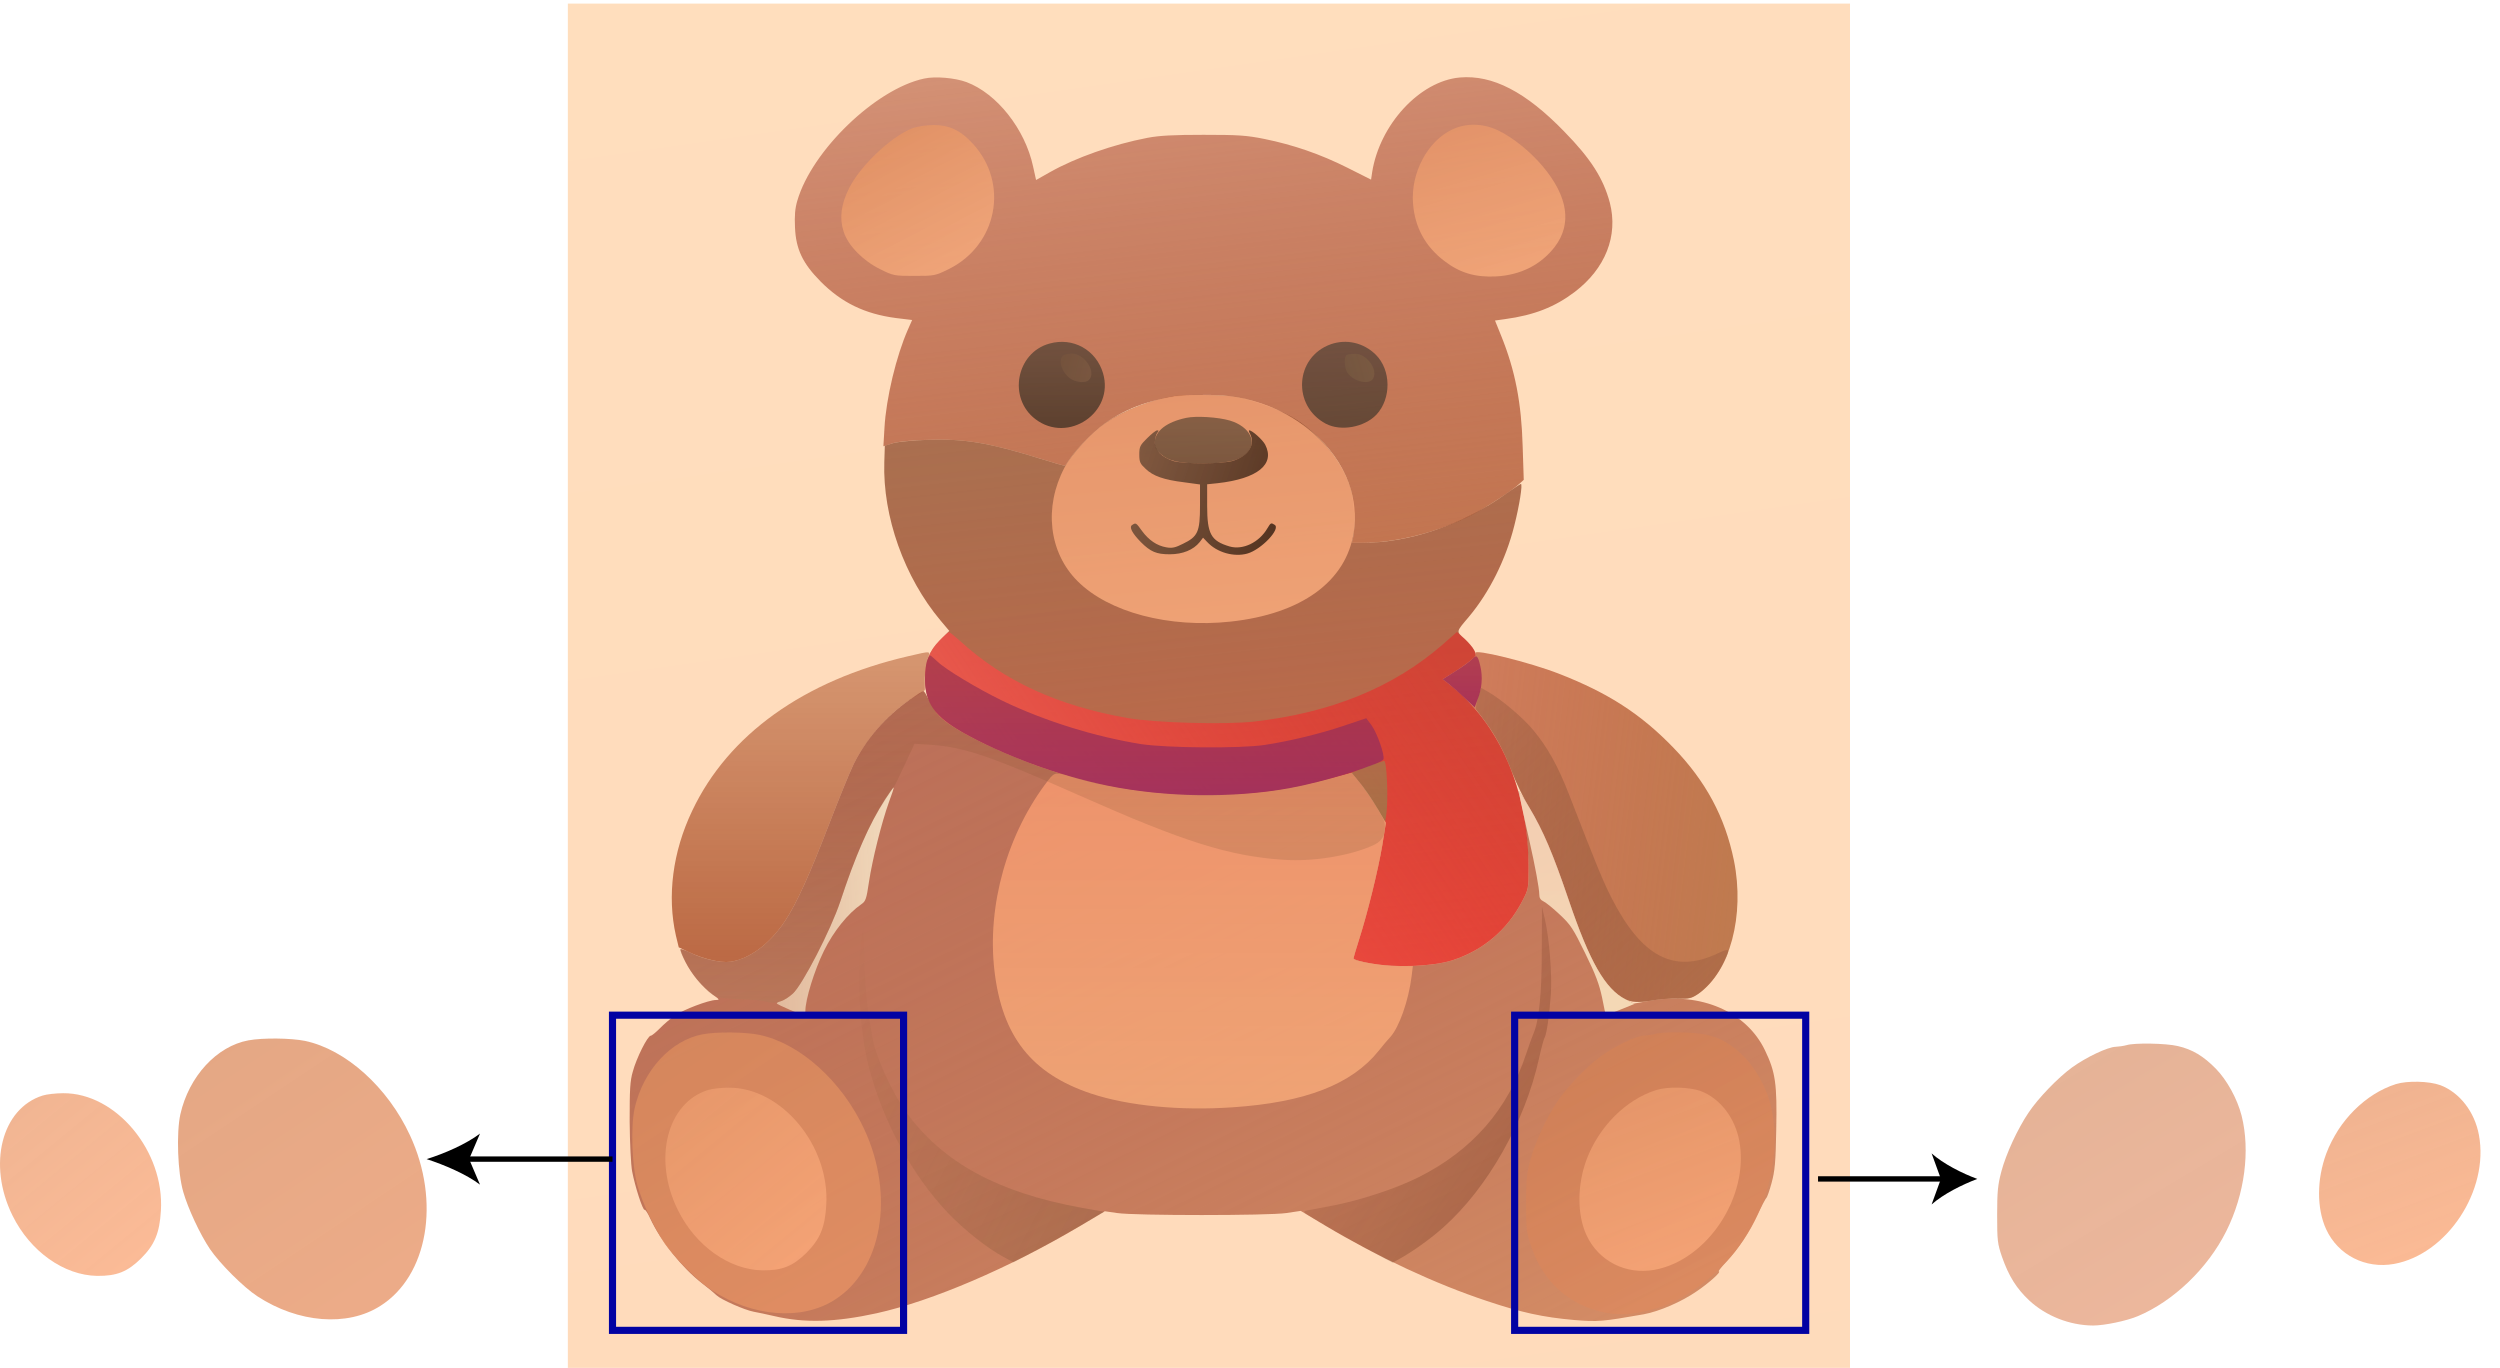 <?xml version="1.0" encoding="utf-8"?>
<!-- Generator: Adobe Illustrator 26.5.0, SVG Export Plug-In . SVG Version: 6.00 Build 0)  -->
<svg version="1.1" id="图层_1" xmlns="http://www.w3.org/2000/svg" xmlns:xlink="http://www.w3.org/1999/xlink" x="0px" y="0px"
	 viewBox="0 0 1400 766" style="enable-background:new 0 0 1400 766;" xml:space="preserve">
<style type="text/css">
	.st0{fill:none;}
	.st1{fill:#D3D3D3;}
	.st2{fill:url(#SVGID_1_);}
	.st3{fill:url(#region-1-1_00000103962326078576226230000015609578963064308403_);}
	.st4{fill:url(#region-2-1_00000129887553238456615680000016623598882193067440_);}
	.st5{fill:url(#region-2-2_00000044870951839380144660000008786994808041719425_);}
	.st6{fill:url(#region-2-3_00000055679373600947220330000000070737665802925699_);}
	.st7{fill:url(#region-2-4_00000125601595267907914700000008472218836642107280_);}
	.st8{fill:url(#region-2-5_00000109718718060190091490000009025085163654597807_);}
	.st9{fill:url(#region-3-1_00000055671346740285954150000005374394759494307464_);}
	.st10{fill:url(#region-3-2_00000039811863415922523340000009287603287841313467_);}
	.st11{fill:url(#region-3-3_00000164474260180525365490000010968762857410015413_);}
	.st12{fill:url(#region-3-4_00000019640999263519816750000009077204585682308519_);}
	.st13{fill:url(#region-3-5_00000129906339393357533410000001549662213794960271_);}
	.st14{fill:url(#region-3-6_00000050622432118757619190000008594655709874046869_);}
	.st15{fill:url(#region-3-7_00000000182118839509443150000009531082657024140707_);}
	.st16{fill:url(#region-3-8_00000093141014912596922830000008626877986591381671_);}
	.st17{fill:url(#region-3-9_00000096029662107404112610000001231745935925259939_);}
	.st18{fill:url(#region-3-10_00000024724426907165223220000008272692815006921389_);}
	.st19{fill:url(#region-3-11_00000096038533652286825350000018268811560916616096_);}
	.st20{fill:url(#region-3-12_00000087398710739028038650000016575925572338927501_);}
	.st21{fill:url(#region-3-13_00000033338173933164994110000007569573085395687300_);}
	.st22{fill:url(#region-3-14_00000103949261212514824540000009028594930475757756_);}
	.st23{fill:url(#region-3-15_00000048482477909359698540000010110902855764369025_);}
	.st24{fill:url(#region-4-1_00000109742132391422718340000010631215617278803844_);}
	.st25{fill:url(#region-4-2_00000089552378926209481280000017646092334539901841_);}
	.st26{fill:url(#region-4-3_00000103964198109553233000000014146043608791192239_);}
	.st27{fill:url(#region-4-4_00000098214491616064633650000006379548335869953410_);}
	.st28{fill:url(#region-4-5_00000170238398108834725070000001309639357106437007_);}
	.st29{fill:url(#region-4-6_00000096059581466376600300000003416307461023791774_);}
	.st30{fill:url(#region-4-7_00000118369745601208772760000006055806844315832483_);}
	.st31{fill:url(#region-4-8_00000113349914673584597820000007405106156723535287_);}
	.st32{fill:url(#region-4-9_00000154403888359673027240000010556869716756453035_);}
	.st33{fill:none;stroke:#000000;stroke-width:3;stroke-miterlimit:10;}
	.st34{fill:url(#region-3-14_00000008111217272263290680000004514257487709610431_);}
	.st35{fill:url(#region-4-8_00000131354893849066799680000011544621424904482476_);}
	.st36{fill:none;stroke:#0202A3;stroke-width:4;stroke-miterlimit:10;}
	.st37{fill:url(#region-4-9_00000043417183938297561530000004267560053475976832_);}
	.st38{fill:url(#region-3-15_00000109748641612285484680000008909737274204122008_);}
</style>
<pattern  y="766" width="40" height="40" patternUnits="userSpaceOnUse" id="SVGID_0000007804185420953410339" viewBox="0 -40 40 40" style="overflow:visible;">
	<g>
		<rect y="-40" class="st0" width="40" height="40"/>
		<g>
			<rect y="-40" class="st0" width="40" height="40"/>
			<g>
				<rect y="-40" class="st0" width="40" height="40"/>
				<g>
					<rect y="-40" class="st0" width="40" height="40"/>
					<g>
						<rect y="-40" class="st0" width="40" height="40"/>
						<rect y="-40" class="st0" width="40" height="40"/>
						<rect y="-40" class="st1" width="20" height="20"/>
						<rect x="20" y="-20" class="st1" width="20" height="20"/>
					</g>
				</g>
			</g>
		</g>
	</g>
</pattern>
<g id="_图层_2">
	<g id="_图层_1">
		<pattern  id="SVGID_1_" xlink:href="#SVGID_0000007804185420953410339" patternTransform="matrix(1 0 0 1 379 33764.242)">
		</pattern>
		<rect class="st2" width="1400" height="766"/>
	</g>
</g>
<g id="layer-1">
	
		<linearGradient id="region-1-1_00000134244466078874917180000001408675676021682878_" gradientUnits="userSpaceOnUse" x1="-1240.401" y1="0.236" x2="-1240.251" y2="-0.874" gradientTransform="matrix(718 0 0 -766 891231 142)">
		<stop  offset="0" style="stop-color:#FFDDBC;stop-opacity:0.99"/>
		<stop  offset="1" style="stop-color:#FEDABA;stop-opacity:0.99"/>
	</linearGradient>
	<path id="region-1-1" style="fill:url(#region-1-1_00000134244466078874917180000001408675676021682878_);" d="M318,385v383h718V2
		H318V385z"/>
</g>
<g id="layer-2">
	
		<linearGradient id="region-2-1_00000011017960249649208410000006795331741433571245_" gradientUnits="userSpaceOnUse" x1="-1239.175" y1="-1.313" x2="-1238.874" y2="-2.803" gradientTransform="matrix(457.85 0 0 -260.77 567992.75 -322.796)">
		<stop  offset="0" style="stop-color:#8B1300;stop-opacity:0.37"/>
		<stop  offset="1" style="stop-color:#BE6E42;stop-opacity:0.91"/>
	</linearGradient>
	<path id="region-2-1" style="fill:url(#region-2-1_00000011017960249649208410000006795331741433571245_);" d="M517.5,44
		c-27.1,5.8-62.9,40.4-71,68.4c-1.3,4.3-1.6,8.4-1.3,15c0.5,12.1,4.3,20.1,14.3,30.2c11.8,11.9,24.8,18.2,42.2,20.5l9.1,1.1
		l-2.3,5.2c-6.6,14.9-12.3,38.7-13.2,55.3l-0.6,10.2l4.9-1.6c3.2-1,10.3-1.7,20-2c20.6-0.7,34.3,1.6,63.8,10.8
		c7,2.2,12.9,3.9,13,3.7c0.2-0.2,1.7-2.3,3.4-4.8c3.8-5.6,14.2-15.7,20.5-20c13.9-9.3,29.5-14,48.7-14.7c15.7-0.6,24.7,0.5,37.5,4.8
		c24.9,8.3,43.6,26.4,50.1,48.4c1.8,6.3,2.5,21.7,1.1,26.7L757,304h5.8c18.9,0,42-5.8,61.2-15.5c7.3-3.7,23.1-14,26.9-17.6l2.4-2.2
		l-0.6-18.6c-0.7-24.7-4.2-42.7-12.1-62.2l-3.4-8.4l5.7-0.8c16.2-2.2,27.8-6.8,38.8-15.1c17.3-13.1,24.6-31.5,19.8-50.1
		c-3.6-13.5-10.6-24.6-25.5-39.8c-21.6-22.3-40.2-31.9-58.5-30.3c-22.5,2-44.9,26.4-49.1,53.1l-0.6,4.1L754.7,94
		c-15.3-7.7-30.5-12.9-46.7-16.2c-10-2-14.4-2.3-34-2.3c-16.9,0-24.7,0.4-31.5,1.7c-18.8,3.6-40,11-54.5,19.2l-7.8,4.4l-1.7-7.7
		C574,72.3,558.3,52.4,541.3,46C534.9,43.6,523.7,42.6,517.5,44L517.5,44z"/>
	
		<linearGradient id="region-2-2_00000111874956787494292790000009923629515161261756_" gradientUnits="userSpaceOnUse" x1="-1238.202" y1="-0.899" x2="-1238.062" y2="-2.049" gradientTransform="matrix(360.85 0 0 -319.83 447468.875 -89.311)">
		<stop  offset="0" style="stop-color:#671F00;stop-opacity:0.57"/>
		<stop  offset="1" style="stop-color:#C85335;stop-opacity:0.83"/>
	</linearGradient>
	<path id="region-2-2" style="fill:url(#region-2-2_00000111874956787494292790000009923629515161261756_);" d="M658,221.7
		c-12.8,2.1-28.2,8-37.7,14.3c-6.3,4.3-16.7,14.4-20.5,20c-1.7,2.5-3.2,4.6-3.4,4.8c-0.1,0.2-6-1.5-13-3.7
		c-29.5-9.2-43.2-11.5-63.8-10.8c-8.7,0.3-17,1.1-19.6,1.9l-4.5,1.4l-0.3,9.4c-0.9,30.2,11.2,64.3,31.5,88.5l4.9,5.8l-5.1,5.1
		c-6.2,6.2-8.5,12.1-8.5,22c0,8.4,2.8,15.3,8.3,20.8c9.2,9.3,43.8,25.2,72,33.3c26.5,7.6,48.5,10.7,76.2,10.7
		c26.6,0.1,44.4-2.2,69.2-8.8l13.3-3.6l2.7,3.3c4.3,5.1,7.6,9.8,12.2,17.5l4.2,7.2l-2,12.5c-2.3,13.7-8.2,37.8-13,52.8
		c-1.7,5.3-3.1,10.1-3.1,10.7c0,0.5,4.3,1.8,9.5,2.7c14.1,2.6,35.1,1.7,46-1.8c17.1-5.6,30.6-17,38.9-33c3.5-6.7,3.6-7.1,3.6-18.5
		c-0.1-43.9-16.3-81.2-44.8-103.3l-3.3-2.5l6.2-3.9c3.4-2.1,7.6-5.1,9.5-6.7c3.2-2.8,3.3-3.1,1.9-5.7c-0.7-1.5-3.2-4.4-5.5-6.5
		c-4.6-4.1-4.7-3.6,2.5-12.1c11.5-13.7,20.7-32,25.5-51.1c2.8-11,4.8-23.4,3.7-23.4c-0.3,0-4.1,2.5-8.3,5.5
		c-24,17.3-54.1,27.5-80.6,27.5H757l0.7-2.8c1.4-5,0.7-20.4-1.1-26.7c-4.8-16.1-18.2-32.6-33.6-41.2c-8.6-4.8-22.5-9.7-32-11.2
		C684.8,221.1,663.2,220.8,658,221.7L658,221.7z"/>
	
		<linearGradient id="region-2-3_00000084513017836009973450000006048131749108414900_" gradientUnits="userSpaceOnUse" x1="-1231.668" y1="-2.61" x2="-1231.668" y2="-3.61" gradientTransform="matrix(144.21 0 0 -173.42 178067.156 -85.734)">
		<stop  offset="0" style="stop-color:#9A3002;stop-opacity:0.41"/>
		<stop  offset="1" style="stop-color:#952800;stop-opacity:0.64"/>
	</linearGradient>
	<path id="region-2-3" style="fill:url(#region-2-3_00000084513017836009973450000006048131749108414900_);" d="M508.5,367.5
		c-58.4,13.6-100.7,43.9-120.9,86.6c-10.9,22.9-14.1,47.7-9.1,69.8l1.6,6.6l5.7,2.7c8.2,3.9,17.7,6.1,23.1,5.4
		c10.8-1.5,22.1-9.9,30.7-22.8c6.5-9.8,13.8-25.9,24.9-54.8c5.4-14,11.5-28.9,13.5-33c7.4-14.7,19.7-28.6,32.9-37l7-4.5v-6.6
		c0.1-3.7,0.8-8.5,1.6-10.8C521.2,364.3,521.9,364.4,508.5,367.5L508.5,367.5z"/>
	
		<linearGradient id="region-2-4_00000029730490137214332380000010252447298372947644_" gradientUnits="userSpaceOnUse" x1="-1233.612" y1="-2.635" x2="-1232.462" y2="-2.795" gradientTransform="matrix(165.13 0 0 -196.31 204502.625 -66.625)">
		<stop  offset="0" style="stop-color:#A42000;stop-opacity:0.5"/>
		<stop  offset="1" style="stop-color:#AA5C2C;stop-opacity:0.76"/>
	</linearGradient>
	<path id="region-2-4" style="fill:url(#region-2-4_00000029730490137214332380000010252447298372947644_);" d="M826.4,365.8
		c0.8,1.3-4.5,5.9-12.3,10.7l-6.2,3.9l3.3,2.5c15.8,12.2,27.6,28.6,35.6,49.7c2.1,5.4,6.3,14.2,9.5,19.5c7.9,13.1,13.4,26,22.1,51.7
		c11.7,34.6,20.5,50.1,31.8,55.8c3.2,1.6,7.7,1.9,13.5,0.9c4.9-0.9,12-1.5,15.9-1.3c6.5,0.2,7.6-0.1,11.5-2.7
		c17.7-12.3,26.1-43.9,19.9-74.6c-5-24.4-15.7-44.4-34-63.3c-18.1-18.7-36.3-30.5-63.7-41.2C856.8,370.9,824.6,363,826.4,365.8
		L826.4,365.8z"/>
	
		<linearGradient id="region-2-5_00000017483741988681075050000002073678337950939008_" gradientUnits="userSpaceOnUse" x1="-1240.614" y1="-0.813" x2="-1239.634" y2="-1.903" gradientTransform="matrix(642.22 0 0 -352.77 797070.062 112.439)">
		<stop  offset="0" style="stop-color:#7D0D00;stop-opacity:0.52"/>
		<stop  offset="1" style="stop-color:#D18459;stop-opacity:0.84"/>
	</linearGradient>
	<path id="region-2-5" style="fill:url(#region-2-5_00000017483741988681075050000002073678337950939008_);" d="M509.4,391.9
		c-13.3,9.3-24.3,21.9-31.4,36.1c-2,4.1-8.1,19-13.5,33c-11.1,28.9-18.4,45-24.9,54.8c-8.6,12.9-19.9,21.3-30.7,22.8
		c-5.3,0.7-15.1-1.5-22.4-5.1c-2.7-1.3-5.1-2.2-5.4-1.9c-0.3,0.2,0.9,3.4,2.7,7c3.5,7,9.4,14,15.6,18.6c3.6,2.5,3.7,2.8,1.5,2.8
		c-4,0-18.2,5.4-23,8.7c-2.4,1.7-6.2,4.9-8.4,7.2c-2.2,2.2-4.5,4.1-5.1,4.1c-1.7,0-8,12.5-10,20c-1.6,5.4-1.8,10-1.8,28
		c0.1,11.8,0.7,24.4,1.4,28c1.5,8.1,6,22.1,7,21.5c0.4-0.2,1.8,1.9,3.1,4.8c6,12.9,17.8,27.6,29.1,36.4c3.3,2.5,6.9,5.5,8.1,6.7
		c2.5,2.4,15.8,8.3,20.9,9.2c1.8,0.3,6.9,1.4,11.3,2.4c17,4,34.2,3.5,57.5-1.6c31.1-6.9,74.1-25.3,113.6-48.7l14.1-8.4l6.9,1
		c9.7,1.5,84.9,1.5,94.8,0l8-1.2l13.5,8.1c29.6,17.7,62.2,32.9,90.6,42.3c19.3,6.5,31.8,9.2,49,10.7c13.4,1.1,15.7,0.9,39-3.2
		c8.7-1.6,21.2-7,29.7-12.9c7.2-4.9,14-11.1,12.3-11.1c-0.4,0,1.4-2.4,4.2-5.3c6.7-7.1,12.8-16.3,17.6-26.6c2.2-4.7,4.4-8.8,4.8-9.2
		c0.5-0.3,1.8-4.1,3-8.5c1.8-6.6,2.3-11.5,2.6-29.9c0.5-25.5-0.4-32-6.3-44.3c-10.4-21.7-35.9-32.7-64.2-27.8L915,562l-4.8-2.4
		c-11.3-5.7-20.1-21.2-31.8-55.8c-8.7-25.5-14.2-38.6-21.9-51.5c-3.1-5.1-5.8-9.3-6-9.3s0.3,2.4,1.1,5.2c2.4,9.2,4.4,26.5,4.4,38.3
		c0,11.1-0.1,11.5-3.6,18.2c-8.3,16-21.8,27.4-38.9,33c-10.9,3.5-31.9,4.4-46,1.8c-5.2-0.9-9.5-2.2-9.5-2.7c0-0.6,1.4-5.4,3.1-10.7
		c4.8-15,10.7-39.1,13-52.8l2-12.5l-4.2-7.2c-4.6-7.7-7.9-12.4-12.2-17.5l-2.7-3.3l-13.3,3.6c-24.8,6.6-42.6,8.9-69.2,8.8
		c-27.7,0-49.7-3.1-76.2-10.7c-28.2-8.1-62.8-24-72-33.3c-2-1.9-4.7-5.9-6-8.9c-1.3-2.9-2.8-5.3-3.2-5.3
		C516.7,387,513.2,389.2,509.4,391.9L509.4,391.9z"/>
</g>
<linearGradient id="region-3-1_00000163753742448594357080000007928751945372496263_" gradientUnits="userSpaceOnUse" x1="-1224.567" y1="-6.304" x2="-1223.927" y2="-7.524" gradientTransform="matrix(85.59 0 0 -84.5 105296.68 -471.5)">
	<stop  offset="0" style="stop-color:#E08D5D;stop-opacity:0.83"/>
	<stop  offset="1" style="stop-color:#FFB585;stop-opacity:0.73"/>
</linearGradient>
<path id="region-3-1" style="fill:url(#region-3-1_00000163753742448594357080000007928751945372496263_);" d="M510.8,71.9
	c-12,4.7-29.2,21.1-35.4,33.7c-4.5,9-5.4,16.8-2.9,24.3c2.5,7.7,10.8,16.1,20.3,20.8c7.5,3.7,7.8,3.8,19.2,3.8s11.7-0.1,19.3-3.8
	c27.2-13.5,33.9-47.9,13.6-70.1C538,73,531.6,70,522.6,70C518.2,70.1,513.7,70.8,510.8,71.9L510.8,71.9z"/>
<linearGradient id="region-3-2_00000014628383015240351960000003456655909244823170_" gradientUnits="userSpaceOnUse" x1="-1224.427" y1="-6.27" x2="-1224.067" y2="-7.49" gradientTransform="matrix(85.42 0 0 -85.03 105408.82 -468.531)">
	<stop  offset="0" style="stop-color:#E79568;stop-opacity:0.81"/>
	<stop  offset="1" style="stop-color:#FFB483;stop-opacity:0.75"/>
</linearGradient>
<path id="region-3-2" style="fill:url(#region-3-2_00000014628383015240351960000003456655909244823170_);" d="M813.3,72.5
	c-13.8,6.4-23.4,24.4-22,41.5c1,13.3,6.9,24.1,17.6,32.2c8.6,6.6,17.3,9.2,28.9,8.6c13.9-0.8,25.1-6.5,32.9-16.6
	c9.7-12.8,7.4-28.2-6.8-45.1c-7.2-8.5-16.7-16.1-25-20.1C830.4,69,821.1,68.8,813.3,72.5L813.3,72.5z"/>
<linearGradient id="region-3-3_00000118380187456741754470000014731054851477828771_" gradientUnits="userSpaceOnUse" x1="-1210.133" y1="-11.971" x2="-1210.133" y2="-12.971" gradientTransform="matrix(48.19 0 0 -48.25 58910.949 -388.981)">
	<stop  offset="0" style="stop-color:#574536;stop-opacity:0.75"/>
	<stop  offset="1" style="stop-color:#463426;stop-opacity:0.81"/>
</linearGradient>
<path id="region-3-3" style="fill:url(#region-3-3_00000118380187456741754470000014731054851477828771_);" d="M587.7,192.4
	c-18.6,5.1-23.4,30.5-7.9,42.3c18.3,14,44.4-3.7,37.9-25.7C613.8,195.9,600.9,188.7,587.7,192.4z"/>
<linearGradient id="region-3-4_00000137831319844863948660000016989136515669085854_" gradientUnits="userSpaceOnUse" x1="-1209.9" y1="-12.013" x2="-1209.9" y2="-13.013" gradientTransform="matrix(47.87 0 0 -48.09 58670.977 -389.191)">
	<stop  offset="0" style="stop-color:#00191C;stop-opacity:0.42"/>
	<stop  offset="1" style="stop-color:#071916;stop-opacity:0.49"/>
</linearGradient>
<path id="region-3-4" style="fill:url(#region-3-4_00000137831319844863948660000016989136515669085854_);" d="M745.2,192.8
	c-20.1,7.2-21.7,34.5-2.7,44.5c8.4,4.4,21.5,2,28.3-5.1c8.4-9,8.3-25-0.4-33.6C763.6,191.9,754,189.7,745.2,192.8L745.2,192.8z"/>
<linearGradient id="region-3-5_00000081646550321898674720000015857181290642687875_" gradientUnits="userSpaceOnUse" x1="-1233.379" y1="-3.85" x2="-1233.238" y2="-5.05" gradientTransform="matrix(169.73 0 0 -127.76 210002.922 -281.367)">
	<stop  offset="0" style="stop-color:#F59F72;stop-opacity:0.8"/>
	<stop  offset="1" style="stop-color:#FFB281;stop-opacity:0.79"/>
</linearGradient>
<path id="region-3-5" style="fill:url(#region-3-5_00000081646550321898674720000015857181290642687875_);" d="M658,221.7
	c-13.4,2.2-28.2,8-38.6,15c-8.1,5.5-19.2,17.5-23.2,25c-11.8,22.2-8.9,47.7,7.3,63.8c17.4,17.4,51.2,26.3,85.6,22.6
	c39.7-4.3,64.7-22.4,69-50c2.8-18.8-3.7-36.8-19.1-52.1c-12.6-12.6-29.3-20.9-48-23.9C684.8,221.1,663.2,220.8,658,221.7L658,221.7z
	"/>
<linearGradient id="region-3-6_00000016054857124733890810000003402865120888093087_" gradientUnits="userSpaceOnUse" x1="-1238.5" y1="-3.045" x2="-1237.43" y2="-2.645" gradientTransform="matrix(338 0 0 -187.1 419091 -83.485)">
	<stop  offset="0" style="stop-color:#FA7165;stop-opacity:0.87"/>
	<stop  offset="1" style="stop-color:#FF000F;stop-opacity:0.35"/>
</linearGradient>
<path id="region-3-6" style="fill:url(#region-3-6_00000016054857124733890810000003402865120888093087_);" d="M526,358.8
	c-5.8,6-8,12.1-8,21.6c0,8.4,2.8,15.3,8.3,20.8c9.2,9.3,43.8,25.2,72,33.3c26.5,7.6,48.5,10.7,76.2,10.7c26.6,0.1,44.4-2.2,69.2-8.8
	l13.3-3.6l2.7,3.3c4.3,5.1,7.6,9.8,12.2,17.5l4.2,7.2l-2,12.5c-2.3,13.7-8.2,37.8-13,52.8c-1.7,5.3-3.1,10.1-3.1,10.7
	c0,0.5,4.3,1.8,9.5,2.7c14.1,2.6,35.1,1.7,46-1.8c17.1-5.6,30.6-17,38.9-33c3.5-6.7,3.6-7.1,3.6-18.5
	c-0.1-43.9-16.3-81.2-44.8-103.3l-3.3-2.5l6.2-3.9c3.4-2.1,7.6-5.1,9.5-6.7c3.2-2.8,3.3-3.1,1.9-5.7c-0.7-1.5-3.2-4.4-5.5-6.5
	l-4.1-3.7l-8.2,7.2c-27.5,23.9-62.5,38.1-105.5,43c-15.9,1.8-55.7,0.7-70.7-2c-39.1-6.8-69.3-20.7-93.8-43.1c-3-2.7-5.8-5-6.3-5
	C531,354,528.5,356.2,526,358.8z"/>
<linearGradient id="region-3-7_00000045612481982682127280000008313633762099165621_" gradientUnits="userSpaceOnUse" x1="-1171.089" y1="-20.944" x2="-1171.089" y2="-21.944" gradientTransform="matrix(21.87 0 0 -28.53 26430.56 -230.449)">
	<stop  offset="0" style="stop-color:#A82C4C;stop-opacity:0.77"/>
	<stop  offset="1" style="stop-color:#A12256;stop-opacity:0.81"/>
</linearGradient>
<path id="region-3-7" style="fill:url(#region-3-7_00000045612481982682127280000008313633762099165621_);" d="M824.4,369.1
	c-1,1.1-5.1,4.1-9.1,6.6l-7.4,4.7l3.3,2.5c1.8,1.4,5.8,4.9,8.9,7.9l5.7,5.3l1.6-4.3c2.5-6,3-12.8,1.6-18.7
	C827.6,367,826.9,366.4,824.4,369.1z"/>
<linearGradient id="region-3-8_00000173161544151614584920000010884733304570000047_" gradientUnits="userSpaceOnUse" x1="-1231.904" y1="-2.521" x2="-1231.074" y2="-3.611" gradientTransform="matrix(141.27 0 0 -176.33 174864.906 -66.453)">
	<stop  offset="0" style="stop-color:#563421;stop-opacity:0.19"/>
	<stop  offset="1" style="stop-color:#A36144;stop-opacity:0.5"/>
</linearGradient>
<path id="region-3-8" style="fill:url(#region-3-8_00000173161544151614584920000010884733304570000047_);" d="M827.7,390.7
	c-0.9,3-1.4,5.9-1.1,6.5c0.4,0.6,2.8,3.8,5.3,7.2c5.9,7.8,10.3,16.2,15,28.4c2,5.3,6.2,14,9.4,19.3c7.9,13.1,13.4,26,22.1,51.7
	c11.7,34.6,20.5,50.1,31.8,55.8c3.2,1.6,7.7,1.9,13.5,0.9c4.9-0.9,12-1.5,15.9-1.3c6.5,0.2,7.6-0.1,11.5-2.7
	c5.2-3.7,11.4-11.3,14.5-18c3.5-7.4,3.2-7.8-3.9-4.5c-24.2,11.4-42.4,1.8-59.1-30.9c-5-9.8-8.4-18.1-23.9-58.1
	c-6.4-16.4-12-26.4-20.2-36.3c-5.6-6.8-18.1-17.3-25.2-21.3l-3.8-2.2L827.7,390.7L827.7,390.7z"/>
<linearGradient id="region-3-9_00000057106671121205274390000016711687529758432156_" gradientUnits="userSpaceOnUse" x1="-1235.859" y1="-2.331" x2="-1235.859" y2="-3.331" gradientTransform="matrix(235.19 0 0 -187.93 291335.312 -6.64)">
	<stop  offset="0" style="stop-color:#FA9B70;stop-opacity:0.8"/>
	<stop  offset="1" style="stop-color:#FFB37F;stop-opacity:0.71"/>
</linearGradient>
<path id="region-3-9" style="fill:url(#region-3-9_00000057106671121205274390000016711687529758432156_);" d="M587.2,436.7
	c-23.1,29.7-34.6,70.3-30.3,107s20.8,57.6,54.1,68.7c20.7,6.9,49.9,9.7,79.1,7.7c40.8-2.7,66.8-12.8,82-31.7c2.1-2.7,5-6.1,6.4-7.6
	c5-5.4,10.3-20.4,12-34.1l0.7-5.7h-7.8c-9.1,0-25.4-2.7-25.4-4.3c0-0.5,1.4-5.3,3.1-10.6c4.8-15,10.7-39.1,13-52.8l2-12.5l-4.2-7.2
	c-4.6-7.7-7.9-12.4-12.2-17.5l-2.7-3.3l-13.3,3.6c-24.8,6.6-42.6,8.9-69.2,8.8c-26.3,0-53.5-3.8-74.5-10.2
	C591.3,432.3,590.6,432.4,587.2,436.7L587.2,436.7z"/>
<linearGradient id="region-3-10_00000178169197595907617600000001183322734144319874_" gradientUnits="userSpaceOnUse" x1="-1219.186" y1="-4.471" x2="-1217.926" y2="-4.361" gradientTransform="matrix(65.45 0 0 -127.82 80225.977 -58.859)">
	<stop  offset="0" style="stop-color:#EFD5B7;stop-opacity:0.72"/>
	<stop  offset="1" style="stop-color:#FFF4D5;stop-opacity:0.84"/>
</linearGradient>
<path id="region-3-10" style="fill:url(#region-3-10_00000178169197595907617600000001183322734144319874_);" d="M495.6,447.7
	c-8.8,13.7-16.7,31.7-25.1,57.3c-5.1,15.4-21.1,46.5-26.5,51.4c-2.2,2-5.1,3.8-6.5,4.2c-1.4,0.3-2.5,0.9-2.5,1.3
	c0,0.3,3.3,1.9,7.3,3.6c3.9,1.6,7.5,3.1,7.9,3.3c0.5,0.2,0.8-1,0.8-2.6c0-6.5,5.1-23,10.4-33.7c5.4-11,13.4-20.9,20.9-26.1
	c2.5-1.7,2.9-2.9,4.3-12.4c1.9-12.6,7.1-33.4,11.2-44.8c1.7-4.5,2.9-8.2,2.6-8.2C500.2,441,498,444,495.6,447.7L495.6,447.7z"/>
<linearGradient id="region-3-11_00000137111461605110955980000005410677676069198743_" gradientUnits="userSpaceOnUse" x1="-1218.392" y1="-3.985" x2="-1218.392" y2="-4.985" gradientTransform="matrix(64.73 0 0 -125.51 79749.484 -52.93)">
	<stop  offset="0" style="stop-color:#FFE1C6;stop-opacity:0.81"/>
	<stop  offset="1" style="stop-color:#FFF0CB;stop-opacity:0.8"/>
</linearGradient>
<path id="region-3-11" style="fill:url(#region-3-11_00000137111461605110955980000005410677676069198743_);" d="M852.2,451.7
	c1,4.9,3,13.5,4.3,19.3c3.1,13.7,5.5,26.5,5.5,29.9c0,2,0.7,3.1,2.4,3.9c1.3,0.6,5.4,3.9,9.1,7.4c6.1,5.7,7.4,7.7,14.2,21.6
	c5.9,12,7.9,17.4,9.5,25c1,5.3,2,9.7,2.1,9.7c0.1,0.1,3.8-1.3,8.1-3.1l7.9-3.2l-4.9-2.5c-11.5-5.8-20.2-21.1-32-55.9
	c-8.7-25.5-14.2-38.6-21.9-51.5c-3.1-5.1-5.7-9.3-5.9-9.3S851.2,446.9,852.2,451.7L852.2,451.7z"/>
<linearGradient id="region-3-12_00000129897856469257181410000014348580180571802002_" gradientUnits="userSpaceOnUse" x1="-1231.683" y1="-2.114" x2="-1230.693" y2="-3.124" gradientTransform="matrix(138.21 0 0 -199.4 170966.312 81.079)">
	<stop  offset="0" style="stop-color:#4B1100;stop-opacity:0"/>
	<stop  offset="1" style="stop-color:#390E00;stop-opacity:0.29"/>
</linearGradient>
<path id="region-3-12" style="fill:url(#region-3-12_00000129897856469257181410000014348580180571802002_);" d="M863.4,532.1
	c0,25.1-1.6,40.1-4.9,47.3c-0.7,1.7-2.5,6.6-3.9,10.9c-10.3,31.1-30.1,53.8-60.1,68.9c-12.3,6.2-32.2,12.8-47.5,15.8
	c-6.3,1.2-13,2.5-14.8,2.8c-3.3,0.7-3,0.9,10.5,8.8c7.6,4.5,19.1,10.9,25.5,14.3l11.7,6.2l4.8-2.7c7.4-4.2,16.9-11.1,23.6-17.1
	c24.9-22.2,45.8-59.2,53.6-94.8c1.2-5.5,2.6-10.8,3.2-11.7c1.1-2.2,2.6-12.7,3.4-24.3c0.7-10.8-0.9-31.1-3.3-41.4l-1.7-7.4
	L863.4,532.1z"/>
<linearGradient id="region-3-13_00000151509667329307156080000000552383186865760402_" gradientUnits="userSpaceOnUse" x1="-1231.766" y1="-2.49" x2="-1230.586" y2="-3.35" gradientTransform="matrix(137.23 0 0 -189.4 169496.672 80.891)">
	<stop  offset="0" style="stop-color:#452F00;stop-opacity:0"/>
	<stop  offset="1" style="stop-color:#402E18;stop-opacity:0.21"/>
</linearGradient>
<path id="region-3-13" style="fill:url(#region-3-13_00000151509667329307156080000000552383186865760402_);" d="M482.3,526.6
	c-2.7,19.3-0.8,51.9,4.2,70.8c8.1,30.9,24.1,60.5,44.4,81.9c9.1,9.5,22.1,19.8,31.1,24.6l5.6,3l12.3-6.5c6.8-3.5,18.2-9.9,25.4-14.1
	l13-7.7l-12.9-2.3c-46.5-8.5-77.1-25.1-97.6-53c-8.2-11.2-18.1-33-19.3-42.9c-0.3-1.8-1.2-7.3-2.1-12.1c-0.9-5.1-1.9-17.6-2.3-29.8
	l-0.6-21L482.3,526.6L482.3,526.6z"/>
<linearGradient id="region-3-14_00000118395576557935448040000005425924430056560299_" gradientUnits="userSpaceOnUse" x1="-1231.639" y1="-2.889" x2="-1230.949" y2="-4.059" gradientTransform="matrix(139.25 0 0 -157.27 171880.281 107.921)">
	<stop  offset="0" style="stop-color:#DB8B5D;stop-opacity:0.76"/>
	<stop  offset="1" style="stop-color:#E89365;stop-opacity:0.77"/>
</linearGradient>
<path id="region-3-14" style="fill:url(#region-3-14_00000118395576557935448040000005425924430056560299_);" d="M393.5,579.2
	c-17.8,3.3-33.3,20.2-38.1,41.4c-2.3,10.5-1.5,32.7,1.6,43.4c2.7,9.4,9.4,23.8,15,32.1c5.5,8.1,18.7,21.3,26.5,26.4
	c22.9,15,50.5,17.2,68.9,5.4c26.6-16.8,33.8-58.5,16.6-95.5c-12.5-27-36-48.1-58.8-52.9C417.3,577.9,401.6,577.7,393.5,579.2
	L393.5,579.2z"/>
<linearGradient id="region-3-15_00000037674996233339220760000016079363284439806628_" gradientUnits="userSpaceOnUse" x1="-1231.612" y1="-2.877" x2="-1230.992" y2="-4.057" gradientTransform="matrix(139.13 0 0 -157.89 172233.375 105.484)">
	<stop  offset="0" style="stop-color:#D27F50;stop-opacity:0.6"/>
	<stop  offset="1" style="stop-color:#E28A5F;stop-opacity:0.61"/>
</linearGradient>
<path id="region-3-15" style="fill:url(#region-3-15_00000037674996233339220760000016079363284439806628_);" d="M927,579
	c-1.4,0.4-4.1,0.8-6,0.9c-4.4,0.1-16.5,5.8-24.5,11.6c-7.6,5.5-18.9,17.1-24.4,25.4c-6,8.9-12.5,23-15.2,33.1
	c-1.9,7.1-2.3,11-2.3,24c0,14.4,0.2,16.1,2.7,23.5c3.8,10.8,8,17.6,15.2,24.4c9.5,8.8,22.7,14,35.8,14.1c6.3,0,18.9-2.6,25.2-5.3
	c19.9-8.4,39-26.7,49.4-47.5s13.5-45.2,8.6-64.7c-2.4-9.4-8.2-20-14.5-26.4c-6.9-7-13-10.7-21.2-12.6
	C949.1,577.9,931.3,577.6,927,579z"/>
<linearGradient id="region-4-1_00000104695577199428622510000014977970674396457110_" gradientUnits="userSpaceOnUse" x1="-1152.23" y1="-38.581" x2="-1151.09" y2="-38.841" gradientTransform="matrix(17.18 0 0 -15.96 20390.24 -411.46)">
	<stop  offset="0" style="stop-color:#76543D;stop-opacity:0.79"/>
	<stop  offset="1" style="stop-color:#7E5A43;stop-opacity:0.8"/>
</linearGradient>
<path id="region-4-1" style="fill:url(#region-4-1_00000104695577199428622510000014977970674396457110_);" d="M595.2,199.2
	c-2.9,2.9-0.2,10.2,4.8,13.2c3.3,1.9,8.1,2.1,9.8,0.4c4.4-4.4-2.4-14.8-9.6-14.8C598.1,198,595.9,198.5,595.2,199.2L595.2,199.2z"/>
<linearGradient id="region-4-2_00000151509123401555628670000018032469029834472069_" gradientUnits="userSpaceOnUse" x1="-1149.091" y1="-38.959" x2="-1147.951" y2="-38.659" gradientTransform="matrix(16.6 0 0 -15.86 19824.891 -409.08)">
	<stop  offset="0" style="stop-color:#755740;stop-opacity:0.79"/>
	<stop  offset="1" style="stop-color:#7C5C42;stop-opacity:0.81"/>
</linearGradient>
<path id="region-4-2" style="fill:url(#region-4-2_00000151509123401555628670000018032469029834472069_);" d="M754.3,198.7
	c-1.8,0.7-1.6,7.4,0.3,10.1c3.5,5,12.4,7,14.4,3.1c2.8-5.1-3.9-14-10.3-13.8C756.9,198.1,754.9,198.4,754.3,198.7L754.3,198.7z"/>
<linearGradient id="region-4-3_00000093149244535682765060000007211771232444388030_" gradientUnits="userSpaceOnUse" x1="-1213.754" y1="-23.008" x2="-1213.754" y2="-24.008" gradientTransform="matrix(54.31 0 0 -26.07 66592.812 -363.859)">
	<stop  offset="0" style="stop-color:#081511;stop-opacity:0.44"/>
	<stop  offset="1" style="stop-color:#000C07;stop-opacity:0.47"/>
</linearGradient>
<path id="region-4-3" style="fill:url(#region-4-3_00000093149244535682765060000007211771232444388030_);" d="M664.3,234
	c-10.9,2.3-17.4,7.3-17.6,13.5c-0.1,3,0.5,4.3,3.1,6.6c4.6,4.1,10.1,5.4,23.7,5.4c13.6,0,20.2-1.4,24.5-5.5c6.5-6.1,2-15.1-9.3-18.5
	C682.2,233.6,669.9,232.8,664.3,234L664.3,234z"/>
<linearGradient id="region-4-4_00000171687473629582447360000011415038617662898827_" gradientUnits="userSpaceOnUse" x1="-1223.855" y1="-8.268" x2="-1222.735" y2="-8.598" gradientTransform="matrix(81.2 0 0 -69.71 100001.734 -313.449)">
	<stop  offset="0" style="stop-color:#57402F;stop-opacity:0.69"/>
	<stop  offset="1" style="stop-color:#351E10;stop-opacity:0.82"/>
</linearGradient>
<path id="region-4-4" style="fill:url(#region-4-4_00000171687473629582447360000011415038617662898827_);" d="M642.4,245.4
	c-4,3.9-4.4,4.8-4.4,9.1c0,4.3,0.5,5.2,3.5,8c4.2,4.1,10.3,6.2,21.7,7.6l8.8,1.2v12c0,14.5-1.2,17.2-9.5,21.2
	c-4.3,2.2-6.2,2.6-9.4,2c-5.2-0.9-9.8-4-13.6-9.2c-3.3-4.6-3.4-4.7-5.5-3.3c-1.8,1.1-0.1,4.5,4.9,9.6c5.4,5.4,8.7,6.8,16.1,6.8
	c7.4,0,13.3-2.5,16.8-6.8l1.9-2.5l2.4,2.5c5.4,5.8,14.9,8.5,22.4,6.4c7.8-2.2,18.9-13.9,15.3-16.1c-2-1.3-2.2-1.2-4.1,2
	c-4.6,7.9-13.8,12.3-21.2,10.1c-10.4-3.1-12.5-7-12.5-22.8v-12l5.8-0.6c22.4-2.5,32.4-10.6,26.7-21.6c-1.4-2.7-7.3-8-8.9-8
	c-0.4,0-0.2,0.9,0.4,1.9c3.2,6.2-0.9,12.6-9.7,15.2c-6.1,1.8-27.2,1.8-33.1,0.1c-6.5-2-10.6-6.1-10.5-10.6c0.1-2,0.7-4.3,1.3-5.1
	c1-1.2,1-1.5,0-1.5C647.3,241,644.8,243,642.4,245.4L642.4,245.4z"/>
<linearGradient id="region-4-5_00000091724010815713861180000004813710021241005187_" gradientUnits="userSpaceOnUse" x1="-1236.425" y1="-6.99" x2="-1236.425" y2="-7.99" gradientTransform="matrix(256.82 0 0 -78.34 318185 -180.687)">
	<stop  offset="0" style="stop-color:#9E344B;stop-opacity:0.71"/>
	<stop  offset="1" style="stop-color:#962C62;stop-opacity:0.81"/>
</linearGradient>
<path id="region-4-5" style="fill:url(#region-4-5_00000091724010815713861180000004813710021241005187_);" d="M519.1,370.1
	c-0.6,1.8-1.1,6.4-1.1,10.3c0,13.1,5.3,20.6,20.7,29.5c22.7,12.9,53.8,24.4,81.7,30.1c32.2,6.6,69.6,7.1,101.6,1.4
	c18.9-3.4,51.7-13.4,52.7-16.2c0.9-2.2-3.4-14.5-6.6-19l-3-4l-12.8,4.3c-13.4,4.5-29.9,8.5-44.3,10.7c-13.4,2-54.7,1.7-69-0.5
	c-25.6-4.1-54-12.9-77.5-24.2c-14-6.8-32-17.6-36.5-22c-2-1.9-3.9-3.5-4.2-3.5C520.5,367,519.7,368.4,519.1,370.1L519.1,370.1z"/>
<linearGradient id="region-4-6_00000085236645626234175310000017064167278601858464_" gradientUnits="userSpaceOnUse" x1="-1164.743" y1="-17.414" x2="-1164.743" y2="-18.414" gradientTransform="matrix(20.09 0 0 -34 24166.521 -167.211)">
	<stop  offset="0" style="stop-color:#7C9C5E;stop-opacity:0.44"/>
	<stop  offset="1" style="stop-color:#719D52;stop-opacity:0.49"/>
</linearGradient>
<path id="region-4-6" style="fill:url(#region-4-6_00000085236645626234175310000017064167278601858464_);" d="M765.6,429.4
	l-8.8,3.3l2.9,3.4c3.7,4.3,8.2,10.8,12.6,18.2l3.4,5.8l0.7-4.7c1.1-8.6,0.2-29.5-1.3-29.3C774.8,426.1,770.5,427.6,765.6,429.4
	L765.6,429.4z"/>
<linearGradient id="region-4-7_00000013179307905726204700000006154987207270112948_" gradientUnits="userSpaceOnUse" x1="-1238.545" y1="-2.583" x2="-1238.545" y2="-3.583" gradientTransform="matrix(394.55 0 0 -174.56 489246.094 -63.906)">
	<stop  offset="0" style="stop-color:#74401F;stop-opacity:0.13"/>
	<stop  offset="1" style="stop-color:#AF7B59;stop-opacity:0.36"/>
</linearGradient>
<path id="region-4-7" style="fill:url(#region-4-7_00000013179307905726204700000006154987207270112948_);" d="M509.4,391.9
	c-13.3,9.3-24.3,21.9-31.4,36.1c-2,4.1-8.1,19-13.5,33c-11.1,28.9-18.4,45-24.9,54.8c-8.6,12.9-19.9,21.3-30.7,22.8
	c-5.3,0.7-15.1-1.5-22.4-5.1c-2.7-1.3-5.1-2.2-5.4-1.9c-1.1,1.1,6.3,13.9,10.6,18.6c8.1,8.6,8.7,8.8,22,9.3
	c6.5,0.2,13.5,0.8,15.6,1.5c4.9,1.5,9.6,0,14.8-4.7c5.3-4.8,21.4-36.1,26.4-51.3c5.5-16.6,11.6-32.3,16.5-42
	c3.6-7.1,6.2-11.4,14.2-23.4c0.4-0.6,3-6.1,5.8-12.1l5.1-11l9.4,0.6c19,1.4,33.4,6.4,83.3,28.5c58.1,25.8,83.6,33.9,114.2,35.9
	c16.2,1.1,36.9-2.2,49.9-8.1c3.9-1.7,6-4.3,6.4-7.7c0.6-4.8,0.3-5.7-3.5-12.2c-4.5-7.6-7.8-12.3-12.1-17.4l-2.7-3.3l-13.3,3.6
	c-24.8,6.6-42.6,8.9-69.2,8.8c-27.7,0-49.7-3.1-76.2-10.7c-28.2-8.1-62.8-24-72-33.3c-2-1.9-4.7-5.9-6-8.9c-1.3-2.9-2.8-5.3-3.2-5.3
	C516.7,387,513.2,389.2,509.4,391.9L509.4,391.9z"/>
<linearGradient id="region-4-8_00000067230746868940476110000006343789982475681458_" gradientUnits="userSpaceOnUse" x1="-1225.627" y1="-5.069" x2="-1224.817" y2="-6.189" gradientTransform="matrix(90.21 0 0 -102.3 110943.461 81.812)">
	<stop  offset="0" style="stop-color:#EB9C6E;stop-opacity:0.75"/>
	<stop  offset="1" style="stop-color:#FBA97B;stop-opacity:0.79"/>
</linearGradient>
<path id="region-4-8" style="fill:url(#region-4-8_00000067230746868940476110000006343789982475681458_);" d="M396.5,610.4
	c-23,7.2-31,38.7-16.9,67.2c9.9,20.1,28.8,33.5,47.4,33.8c11,0.1,17-2.3,24.6-9.8c7.6-7.6,10.4-14.3,11.1-26.7
	c2.1-33.3-25.1-66-54.7-65.8C403.9,609.1,398.7,609.7,396.5,610.4L396.5,610.4z"/>
<linearGradient id="region-4-9_00000093169116098640853410000004927514981506438827_" gradientUnits="userSpaceOnUse" x1="-1225.415" y1="-4.995" x2="-1225.025" y2="-6.175" gradientTransform="matrix(90.41 0 0 -102.63 111701.5 85.985)">
	<stop  offset="0" style="stop-color:#E99A6D;stop-opacity:0.76"/>
	<stop  offset="1" style="stop-color:#FCAA7B;stop-opacity:0.8"/>
</linearGradient>
<path id="region-4-9" style="fill:url(#region-4-9_00000093169116098640853410000004927514981506438827_);" d="M927.5,610.4
	c-17,5.4-32,20.4-39,38.9c-5.3,14.3-5.4,30.7-0.1,42.3c6.7,14.6,22.1,22.4,38.1,19.5c29.7-5.4,53.3-41.2,47.5-72.2
	c-2.4-13-10.8-23.8-21.6-27.9C946.1,608.7,933.9,608.4,927.5,610.4z"/>
<g>
	<line class="st33" x1="1018.1" y1="660.2" x2="1089.2" y2="660.2"/>
	<path d="M1107.3,660.2c-8.5,3.2-19.1,8.5-25.6,14.3l5.2-14.3l-5.2-14.3C1088.2,651.7,1098.8,657.1,1107.3,660.2z"/>
</g>
<linearGradient id="region-3-14_00000045603300514570530150000012705544963408301225_" gradientUnits="userSpaceOnUse" x1="-1233.466" y1="-2.911" x2="-1232.776" y2="-4.081" gradientTransform="matrix(139.25 0 0 -157.27 171880.281 107.921)">
	<stop  offset="0" style="stop-color:#DB8B5D;stop-opacity:0.76"/>
	<stop  offset="1" style="stop-color:#E89365;stop-opacity:0.77"/>
</linearGradient>
<path id="region-3-14_00000058561616077762575260000004926607708523970468_" style="fill:url(#region-3-14_00000045603300514570530150000012705544963408301225_);" d="
	M139.1,582.6c-17.8,3.3-33.3,20.2-38.1,41.4c-2.3,10.5-1.5,32.7,1.6,43.4c2.7,9.4,9.4,23.8,15,32.1c5.5,8.1,18.7,21.3,26.5,26.4
	c22.9,15,50.5,17.2,68.9,5.4c26.6-16.8,33.8-58.5,16.6-95.5c-12.5-27-36-48.1-58.8-52.9C162.9,581.3,147.2,581.1,139.1,582.6
	L139.1,582.6z"/>
<linearGradient id="region-4-8_00000050627669037681940850000016819038867761927063_" gradientUnits="userSpaceOnUse" x1="-1229.758" y1="-5.099" x2="-1228.948" y2="-6.219" gradientTransform="matrix(90.21 0 0 -102.3 110943.461 81.812)">
	<stop  offset="0" style="stop-color:#EB9C6E;stop-opacity:0.75"/>
	<stop  offset="1" style="stop-color:#FBA97B;stop-opacity:0.79"/>
</linearGradient>
<path id="region-4-8_00000154418210510086578690000017155120982592807841_" style="fill:url(#region-4-8_00000050627669037681940850000016819038867761927063_);" d="
	M23.9,613.5c-23,7.2-31,38.7-16.9,67.2c9.9,20.1,28.8,33.5,47.4,33.8c11,0.1,17-2.3,24.6-9.8c7.6-7.6,10.4-14.3,11.1-26.7
	c2.1-33.3-25.1-66-54.7-65.8C31.3,612.2,26.1,612.8,23.9,613.5L23.9,613.5z"/>
<rect x="343" y="568.5" class="st36" width="163" height="176.5"/>
<rect x="848.2" y="568.5" class="st36" width="163" height="176.5"/>
<linearGradient id="region-4-9_00000152955005693862942210000010159217967848329398_" gradientUnits="userSpaceOnUse" x1="-1220.834" y1="-4.962" x2="-1220.444" y2="-6.142" gradientTransform="matrix(90.41 0 0 -102.63 111701.5 85.985)">
	<stop  offset="0" style="stop-color:#E99A6D;stop-opacity:0.76"/>
	<stop  offset="1" style="stop-color:#FCAA7B;stop-opacity:0.8"/>
</linearGradient>
<path id="region-4-9_00000086668055417750253030000010593037785571026876_" style="fill:url(#region-4-9_00000152955005693862942210000010159217967848329398_);" d="
	M1341.7,607.1c-17,5.4-32,20.4-39,38.9c-5.3,14.3-5.4,30.7-0.1,42.3c6.7,14.6,22.1,22.4,38.1,19.5c29.7-5.4,53.3-41.2,47.5-72.2
	c-2.4-13-10.8-23.8-21.6-27.9C1360.3,605.4,1348.1,605.1,1341.7,607.1z"/>
<linearGradient id="region-3-15_00000172413780445429477660000000641255279601352850_" gradientUnits="userSpaceOnUse" x1="-1229.716" y1="-2.917" x2="-1229.096" y2="-4.097" gradientTransform="matrix(139.13 0 0 -157.89 172233.375 105.484)">
	<stop  offset="0" style="stop-color:#D27F50;stop-opacity:0.6"/>
	<stop  offset="1" style="stop-color:#E28A5F;stop-opacity:0.61"/>
</linearGradient>
<path id="region-3-15_00000065765469080876547310000000344367693619591331_" style="fill:url(#region-3-15_00000172413780445429477660000000641255279601352850_);" d="
	M1190.8,585.3c-1.4,0.4-4.1,0.8-6,0.9c-4.4,0.1-16.5,5.8-24.5,11.6c-7.6,5.5-18.9,17.1-24.4,25.4c-6,8.9-12.5,23-15.2,33.1
	c-1.9,7.1-2.3,11-2.3,24c0,14.4,0.2,16.1,2.7,23.5c3.8,10.8,8,17.6,15.2,24.4c9.5,8.8,22.7,14,35.8,14.1c6.3,0,18.9-2.6,25.2-5.3
	c19.9-8.4,39-26.7,49.4-47.5s13.5-45.2,8.6-64.7c-2.4-9.4-8.2-20-14.5-26.4c-6.9-7-13-10.7-21.2-12.6
	C1212.9,584.2,1195.1,583.9,1190.8,585.3z"/>
<g>
	<line class="st33" x1="343" y1="649.1" x2="260.1" y2="649.1"/>
	<path d="M238.9,649.1c9.9,3.2,22.3,8.5,29.9,14.3l-6.1-14.3l6.1-14.3C261.2,640.6,248.9,646,238.9,649.1z"/>
</g>
</svg>

